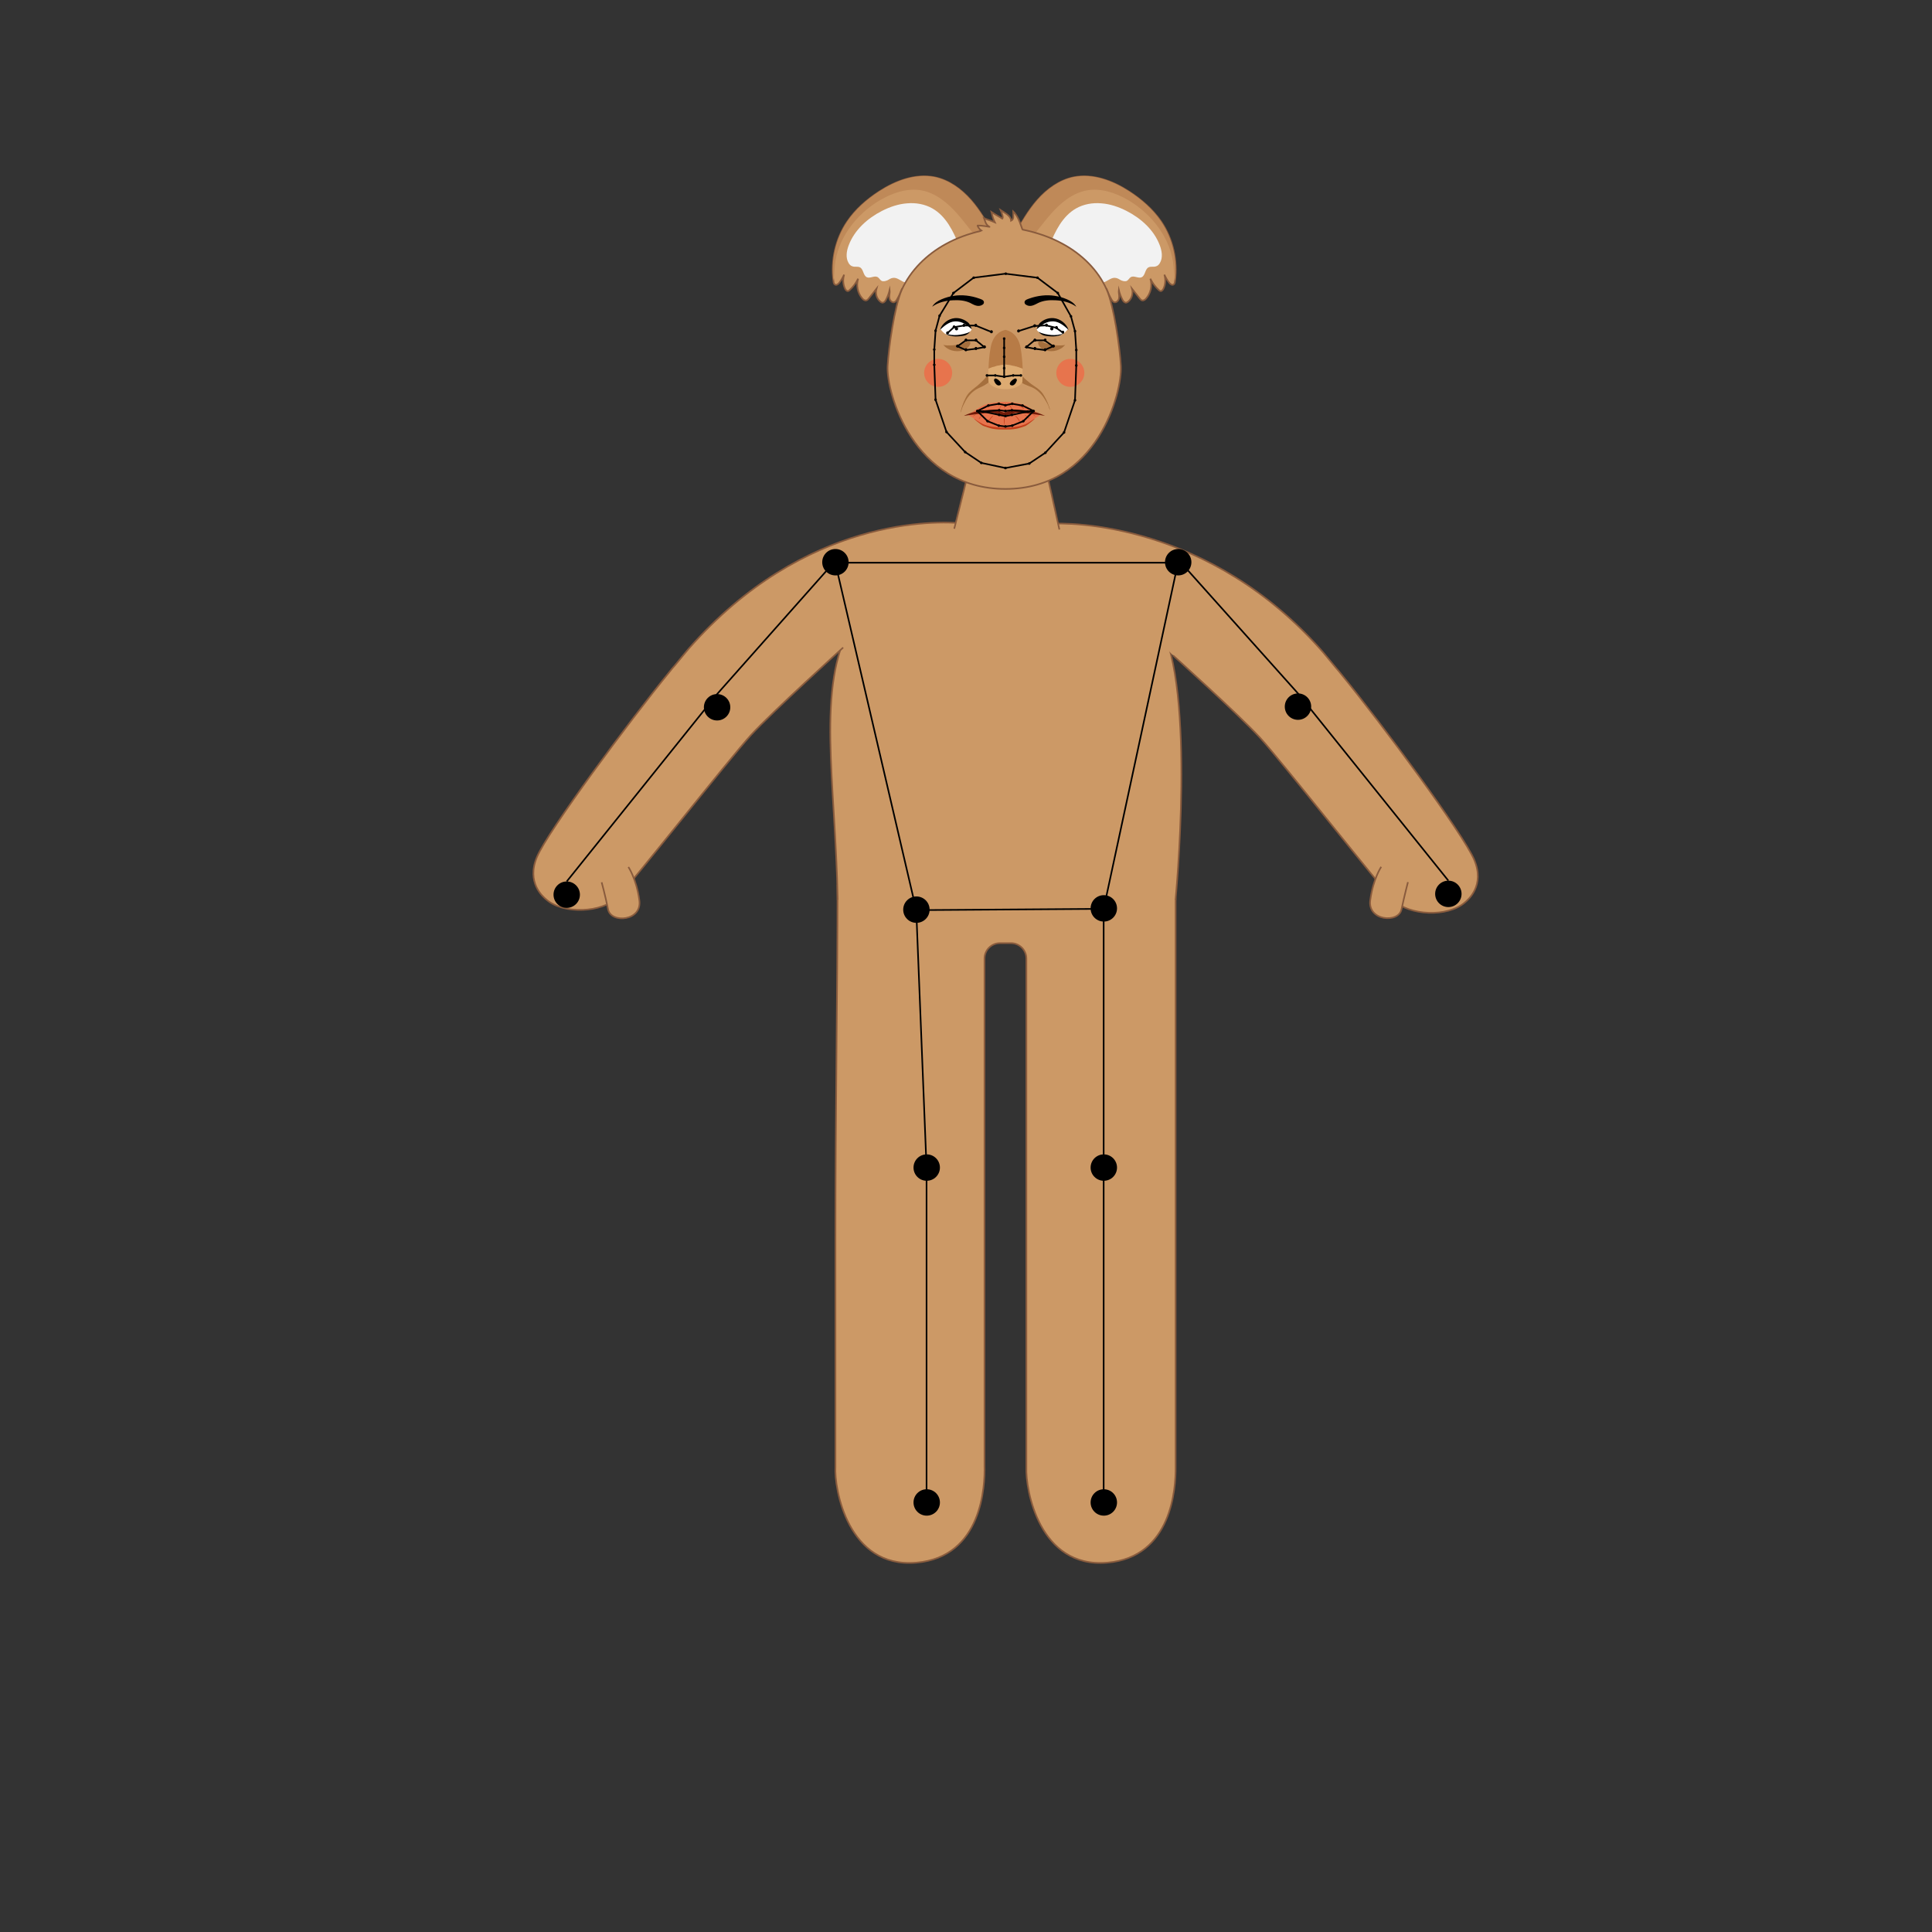<?xml version="1.0" encoding="utf-8"?>
<!-- Generator: Adobe Illustrator 25.0.0, SVG Export Plug-In . SVG Version: 6.00 Build 0)  -->
<svg version="1.1" id="Layer_1" xmlns="http://www.w3.org/2000/svg" xmlns:xlink="http://www.w3.org/1999/xlink" x="0px" y="0px"
	 viewBox="0 0 1200 1200" style="enable-background:new 0 0 1200 1200;" xml:space="preserve">
<rect x="0" y="0" width="1200" height="1200" fill="#333333" stroke="none"/>
<style type="text/css">
	.st0{fill:#CC9966;stroke:#895B3D;stroke-miterlimit:10;}
	.st1{fill:#CC9966;}
	.st2{fill:#F2F2F2;}
	.st3{fill:#BF8958;}
	.st4{fill:#C43E1A;}
	.st5{fill:#E7744D;}
	.st6{fill:#721B09;}
	.st7{fill:#C6421E;}
	.st8{fill:#FFFFFF;}
	.st9{fill:#A56F3D;}
	.st10{fill:#B77B46;}
	.st11{fill:#DDAB72;}
	.st12{fill:none;stroke:#000000;stroke-miterlimit:10;}
</style>
<g id="illustration">
	<path class="st0" d="M720.6,549.2L520.2,550c0,64.2-1.3,143.2-1.3,219.9v141.2l0,0c-0.8,13.5,7.7,63.1,50.2,59.5
		c41.2-3.5,42.7-48.3,42.4-60.1V771.2V595.4c0-5.3,4.3-9.6,9.6-9.6h6.8c5.3,0,9.6,4.3,9.6,9.6v175.8v139.9c0,0.1,0,0.2,0,0.3
		c-0.6,13.8,8,62.8,50.2,59.2c40.3-3.4,42.6-46.5,42.5-59.3c0-0.1,0-0.1,0-0.2V771.2V558.8C730.2,553.5,725.9,549.2,720.6,549.2z"/>
	<path class="st0" d="M520.3,559.1c-1.4-74.9-13.5-131.9,8.4-171.3c13.4-24.2,29.7-41.7,47.4-52.8c15.5-9.7,32.3-12.4,48.9-12.2
		c16.5,0.2,33.2,3.3,48.6,13.2c17.4,11.1,33.7,28.4,46.9,52c22.5,39.7,9.6,171.3,9.6,171.3"/>
	<path class="st0" d="M904.6,463.8"/>
	<path class="st0" d="M728.6,407.1c0,0,40.9,36.8,54.2,51.3s75.5,93.7,82.9,100.9c9.5,9.3,33.3,10.7,44.2,1.2
		c2-1.7,12.5-10.4,5.8-26.4s-57.7-84.9-82.5-115.2l0,0l0,0c-1-1.3-2-2.5-3-3.6l0,0c-2.2-2.7-4.4-5.4-6.6-8c-1.3-1.6-2-2.4-2-2.4l0,0
		c-70.3-80.3-157.2-80.6-170.1-79.5"/>
	<path class="st0" d="M874.5,547.9c0,0-2.1,8-4,16.9c-1.8,8.8-21.3,7.2-19.4-5.8c1.8-13.2,6.8-20.6,6.8-20.6"/>
	<path class="st0" d="M597.5,325c-15-1.3-97.4-4.7-169.9,78.1l0,0c0,0-0.7,0.8-2,2.4c-2.2,2.6-4.4,5.3-6.6,8l0,0c-1,1.1-2,2.3-3,3.6
		l0,0l0,0c-24.8,30.3-75.8,99.2-82.5,115.2s3.8,24.7,5.8,26.4c10.9,9.5,34.7,8.1,44.2-1.2c7.4-7.2,69.6-86.4,82.9-100.9
		s57.3-54.4,57.3-54.4"/>
	<path class="st0" d="M390.3,538.5c0,0,5,7.4,6.8,20.6c1.9,13-17.5,14.6-19.4,5.8c-1.8-8.9-4-16.9-4-16.9"/>
	<path class="st0" d="M592.7,328.4l8.3-33.2h49.5c0,0,4,17.7,7.5,33.7"/>
	<path class="st1" d="M617.8,146.9c-0.1-0.2-0.2-0.4-0.3-0.6c-0.4-1-0.7-2-0.6-3.1L617.8,146.9z"/>
	<path class="st1" d="M629.8,146.9c0.1-0.2,0.2-0.4,0.3-0.6c0.4-1,0.7-2,0.6-3.1L629.8,146.9z"/>
	<path class="st0" d="M617.8,166c-2.2,5-4.7,10-8.6,13.8c-3,3-6.8,5.1-10.7,6.8c-6.6,3-13.7,5-20.9,4.3c-7.1-0.7-14.3-4.5-17.6-10.9
		c-0.8,2-1.7,4-2.8,5.9c-0.4,0.7-0.9,1.5-1.7,1.8c-1.5,0.5-3-1.2-3.1-2.8c-0.2-1.6,0.4-3.2,0.2-4.8c-0.5,2.1-1.3,4.2-2.3,6.1
		c-0.4,0.8-1.1,1.7-2,1.8c-0.6,0-1.2-0.3-1.7-0.8c-2.2-1.9-3-5.1-2.2-7.9c-1.6,2-3.2,4.1-4.8,6.1c-0.4,0.5-0.8,1-1.5,1.2
		c-1,0.2-1.9-0.5-2.5-1.2c-2.9-3.3-3.9-8.1-2.6-12.3c-1.3,2.7-3.1,5.1-5.3,7.1c-0.3,0.3-0.6,0.5-1,0.6c-0.8,0.1-1.4-0.7-1.8-1.4
		c-1.3-2.7-1.5-5.9-0.6-8.8c-0.8,1.8-1.8,3.5-3,5c-0.6,0.8-1.7,1.7-2.6,1.2c-0.7-0.3-0.9-1.2-1-1.9v-0.1
		c-1.8-12.9,1.3-26.5,8.6-37.2c5.1-7.5,12.1-13.6,19.8-18.6c10.2-6.6,22.4-11.2,34.3-8.9c8.9,1.8,16.6,7.4,22.6,14.2
		c5.8,6.6,10.2,14.4,14.5,22.1c0.7,1.8,1.9,3.4,2.6,5.2c0,0,0,0,0,0.1C621.8,156.3,619.8,161.4,617.8,166z"/>
	<path class="st0" d="M629.7,166c2.2,5,4.7,10,8.6,13.8c3,3,6.8,5.1,10.7,6.8c6.6,3,13.7,5,20.9,4.3c7.1-0.7,14.3-4.5,17.6-10.9
		c0.8,2,1.7,4,2.8,5.9c0.4,0.7,0.9,1.5,1.7,1.8c1.5,0.5,3-1.2,3.1-2.8c0.2-1.6-0.4-3.2-0.2-4.8c0.5,2.1,1.3,4.2,2.3,6.1
		c0.4,0.8,1.1,1.7,2,1.8c0.6,0,1.2-0.3,1.7-0.8c2.2-1.9,3-5.1,2.2-7.9c1.6,2,3.2,4.1,4.8,6.1c0.4,0.5,0.8,1,1.5,1.2
		c1,0.2,1.9-0.5,2.5-1.2c2.9-3.3,3.9-8.1,2.6-12.3c1.3,2.7,3.1,5.1,5.3,7.1c0.3,0.3,0.6,0.5,1,0.6c0.8,0.1,1.4-0.7,1.8-1.4
		c1.3-2.7,1.5-5.9,0.6-8.8c0.8,1.8,1.8,3.5,3,5c0.6,0.8,1.7,1.7,2.6,1.2c0.7-0.3,0.9-1.2,1-1.9v-0.1c1.8-12.9-1.3-26.5-8.6-37.2
		C716,130.1,709,124,701.3,119c-10.2-6.6-22.4-11.2-34.3-8.9c-8.9,1.8-16.6,7.4-22.6,14.2c-5.8,6.6-10.2,14.4-14.5,22.1
		c-0.7,1.8-1.9,3.4-2.6,5.2c0,0,0,0,0,0.1C625.7,156.3,627.7,161.4,629.7,166z"/>
	<path class="st2" d="M595.7,152.5c-3.6-8.9-8.1-18.2-16.5-23c-4.7-2.7-10.4-3.7-15.8-3.2c-5.4,0.4-10.7,2.2-15.6,4.7
		c-9,4.6-17,11.8-20.6,21.2c-1.4,3.6-2.1,7.9-0.1,11.2c0.5,0.9,1.3,1.7,2.3,2c1.5,0.6,3.4-0.1,4.8,0.7c2.2,1.2,1.9,5,4.2,6.1
		c2.1,0.9,4.7-1.2,6.7-0.1c1,0.6,1.4,1.7,2.4,2.3c1.1,0.6,2.5,0.2,3.7-0.3c1.1-0.6,2.2-1.4,3.5-1.5c2.2-0.3,4.1,1.3,6.1,2.3
		c1.9,0.9,4,1.3,6,1.6c6.1,0.9,12.4,1.2,18.2-0.9c5.8-2.1,10.9-6.8,11.9-12.9c0.7-4.4-0.7-8.8-2-13"/>
	<path class="st2" d="M651.8,152.5c3.6-8.9,8.1-18.2,16.5-23c4.7-2.7,10.4-3.7,15.8-3.2c5.4,0.4,10.7,2.2,15.6,4.7
		c9,4.6,17,11.8,20.6,21.2c1.4,3.6,2.1,7.9,0.1,11.2c-0.5,0.9-1.3,1.7-2.3,2c-1.5,0.6-3.4-0.1-4.8,0.7c-2.2,1.2-1.9,5-4.2,6.1
		c-2.1,0.9-4.7-1.2-6.7-0.1c-1,0.6-1.4,1.7-2.4,2.3c-1.1,0.6-2.5,0.2-3.7-0.3c-1.1-0.6-2.2-1.4-3.5-1.5c-2.2-0.3-4.1,1.3-6.1,2.3
		c-1.9,0.9-4,1.3-6,1.6c-6.1,0.9-12.4,1.2-18.2-0.9c-5.8-2.1-10.9-6.8-11.9-12.9c-0.7-4.4,0.7-8.8,2-13"/>
	<path class="st1" d="M617.8,146.9c-0.1-0.2-0.2-0.4-0.3-0.6c-0.4-1-0.7-2-0.6-3.1L617.8,146.9z"/>
	<path class="st1" d="M629.8,146.9c0.1-0.2,0.2-0.4,0.3-0.6c0.4-1,0.7-2,0.6-3.1L629.8,146.9z"/>
	<path class="st3" d="M620.1,151.6c-0.5,1.8-1.7,3.5-3.5,3.8c-1.7,0.2-3.3-1-4.6-2.2c-6.5-6.2-11.5-13.7-17.4-20.4
		s-13.2-12.8-22-14.5s-18,1.4-25.8,5.9c-14.9,8.7-26.7,23.9-28.3,41.1c-0.3,3.1-0.3,6.3-0.8,9.3c-1.8-12.9,1.3-26.5,8.6-37.2
		c5.1-7.5,12.1-13.6,19.8-18.6c10.2-6.6,22.4-11.2,34.3-8.9c8.9,1.8,16.6,7.4,22.6,14.2c5.8,6.6,10.2,14.4,14.5,22.1
		C618.2,148.1,619.3,149.8,620.1,151.6L620.1,151.6z"/>
	<path class="st3" d="M627.3,151.6c0.5,1.8,1.7,3.5,3.5,3.8c1.7,0.2,3.3-1,4.6-2.2c6.5-6.2,11.5-13.7,17.4-20.4s13.2-12.8,22-14.5
		s18,1.4,25.8,5.9c14.9,8.7,26.7,23.9,28.3,41.1c0.3,3.1,0.3,6.3,0.8,9.3c1.8-12.9-1.3-26.5-8.6-37.2c-5.1-7.5-12.1-13.6-19.8-18.6
		c-10.2-6.6-22.4-11.2-34.3-8.9c-8.9,1.8-16.6,7.4-22.6,14.2c-5.8,6.6-10.2,14.4-14.5,22.1C629.2,148.1,628.1,149.8,627.3,151.6
		C627.5,151.6,627.3,151.6,627.3,151.6z"/>
	<path class="st0" d="M696.2,227.3c-0.6-11.1-4.3-37.2-8.8-47.4c-5.4-12.2-15.5-22-27.3-28.4c-7.8-4.3-16.3-7.1-25-8.9
		c-0.4-0.4-2.1-7.9-5.8-11.3c0,2.7,0.7,4.8-1.3,5.8c-0.1-3-3.5-4.6-6.5-6.6c0.8,1.9,1.8,4.5,1.1,5.3c-1.6-1-5.2-3-6.8-4.1
		c0.7,2.7,0.9,4,2.1,6.4c-3.5-1.5-3.2-1.1-6.7-2.6c0.7,1.6,0.8,4,3.4,5.4c0.2,0.1-4.2-0.9-7.4-0.8c-0.3,0,1.1,2.4,2.3,3.1
		c0,0-0.2,0.1-0.6,0.3c-7.5,1.8-14.8,4.4-21.5,8.1c-11.7,6.4-21.8,16.2-27.3,28.4c-4.5,10.2-8.2,36.2-8.8,47.4
		c-0.9,16,15.8,76.3,73.2,76.3S697.1,243.3,696.2,227.3z"/>
	<path class="st4" d="M623.8,264.7c-1.7,0.1-3.4,0.2-5.1,0.1c-1.6-0.1-3.3-0.3-4.9-0.7c-0.8-0.2-1.6-0.5-2.3-0.8
		c-0.2-0.1-3.9-2.3-5.7-3.1c-2.8-1.3,3.7,3.8,4.9,4.3s4.6,1.6,5.8,1.8c2.8,0.5,4.7,0.5,7.4,0.5s4.5,0,7.4-0.5
		c1.2-0.2,4.7-1.3,5.8-1.8s7.6-5.6,4.9-4.3c-1.8,0.8-5.6,3-5.7,3.1c-0.7,0.3-1.5,0.6-2.3,0.8c-1.6,0.4-3.2,0.6-4.9,0.7
		C627.2,264.9,625.5,264.8,623.8,264.7z"/>
	<path class="st5" d="M623.8,257.2c-1-0.1-1.9-0.3-2.8-0.6c-0.8-0.3-1.5-0.8-2.4-1.1c-1.5-0.5-3.2-0.3-4.7-0.1
		c-2.1,0.3-4.2,0.7-6.3,1.1c-1.6,0.3-3.2,0.6-4.8,0.9c-1.8,0.4-0.5,1,0.5,1.6c2.5,1.4,4.6,3.2,7.2,4.4c1.7,0.8,3.6,1.3,5.5,1.6
		c2.6,0.4,5.2,0.7,7.8,0.7s5.2-0.2,7.8-0.7c1.9-0.3,3.8-0.8,5.5-1.6c2.6-1.2,4.7-3.1,7.2-4.4c1-0.5,2.3-1.2,0.5-1.6
		c-1.6-0.3-3.2-0.6-4.8-0.9c-2.1-0.4-4.2-0.8-6.3-1.1c-1.6-0.2-3.2-0.4-4.7,0.1c-0.8,0.3-1.6,0.7-2.4,1.1
		C625.7,256.9,624.7,257.1,623.8,257.2z"/>
	<path class="st5" d="M623.8,258.1c-1,0.1-1.9,0.3-2.8,0.6c-0.8,0.3-1.5,0.8-2.4,1.1c-1.5,0.5-3.2,0.3-4.7,0.1
		c-2.1-0.3-4.2-0.7-6.3-1.1c-1.6-0.3-3.2-0.6-4.8-0.9c-1.8-0.4-0.5-1,0.5-1.6c2.5-1.4,4.6-3.2,7.2-4.4c1.7-0.8,3.6-1.3,5.5-1.6
		c2.6-0.4,5.2-0.7,7.8-0.7s5.2,0.2,7.8,0.7c1.9,0.3,3.8,0.8,5.5,1.6c2.6,1.2,4.7,3.1,7.2,4.4c1,0.5,2.3,1.2,0.5,1.6
		c-1.6,0.3-3.2,0.6-4.8,0.9c-2.1,0.4-4.2,0.8-6.3,1.1c-1.6,0.2-3.2,0.4-4.7-0.1c-0.8-0.3-1.6-0.7-2.4-1.1
		C625.7,258.4,624.7,258.2,623.8,258.1z"/>
	<path class="st6" d="M623.8,256.2c-0.7,0-1.5-0.3-2.1-0.6c-0.5-0.2-1.4-0.6-1.9-0.8c-0.7-0.3-2.1-0.4-3-0.3
		c-3.4,0.2-5.4,0.2-8.8,0.8c-2.1,0.4-2.6,0.5-4.6,1.1c-1.2,0.3-4.4,1.6-4.7,1.9c0.1-0.1,16.3-2.3,18.3-1.9c2.8,0.7,4.6,1.5,6.9,1.5
		c2.3,0.1,4.1-0.8,6.9-1.5c2-0.5,18.1,1.7,18.3,1.9c-0.3-0.2-3.5-1.6-4.7-1.9c-2-0.5-2.6-0.7-4.6-1.1c-3.4-0.6-5.3-0.6-8.8-0.8
		c-1-0.1-2.4,0-3,0.3c-0.5,0.2-1.4,0.6-1.9,0.8C625.2,255.9,624.5,256.2,623.8,256.2z"/>
	<path class="st7" d="M628.1,253c0.1,0.2,0.2,0.5,0.1,0.7l-0.1,0.1c-0.1,0-0.1,0-0.2,0c-0.1,0,0-0.1,0-0.1c0-0.2,0-0.4-0.1-0.6
		c-0.1-0.2-0.2-0.3-0.3-0.5c-0.2-0.4-0.5-0.7-0.9-1l0,0l0.1-0.1c0,0,0.1,0,0.2,0.1c0.4,0.2,0.6,0.4,0.8,0.7
		C627.8,252.5,627.8,252.7,628.1,253z"/>
	<path class="st7" d="M614.3,260.9c-0.1,0.3-0.3,0.5-0.3,0.9c0,0.1,0,0.2,0.1,0.2s0.1-0.1,0.2-0.2c0.3-0.7,0.7-1.3,1.2-1.9
		c0.1-0.1,0.2-0.2,0.3-0.4c0.1-0.1,0.3-0.3,0.4-0.4s0.7-0.8,0.7-0.8c-0.4-0.2-1.1,0.7-1.4,0.9C615.1,259.8,614.7,260.3,614.3,260.9z
		"/>
	<path class="st7" d="M633.1,260.9c0.1,0.3,0.3,0.5,0.3,0.9c0,0.1,0,0.2-0.1,0.2s-0.1-0.1-0.2-0.2c-0.3-0.7-0.7-1.3-1.2-1.9
		c-0.1-0.1-0.2-0.2-0.3-0.4c-0.1-0.1-0.3-0.3-0.4-0.4s-0.7-0.8-0.7-0.8c0.4-0.2,1.1,0.7,1.4,0.9
		C632.3,259.8,632.8,260.3,633.1,260.9z"/>
	<path class="st7" d="M610.1,258.1c-0.8,0.4-1.5,1-2,1.7c-0.1,0.1-0.1,0.3,0,0.3c0.1,0.1,0.2-0.1,0.3-0.2s0.2-0.3,0.3-0.4
		c0.3-0.4,0.7-0.7,1.1-1c0.2-0.1,0.4-0.3,0.6-0.4s0.5-0.2,0.7-0.4c0,0,0,0,0-0.1C610.7,257.7,610.3,257.9,610.1,258.1z"/>
	<path class="st7" d="M613.2,252.2c-0.8,0.3-1.5,0.8-2,1.4c-0.1,0.1-0.1,0.2,0,0.3s0.2-0.1,0.3-0.1c0.1-0.1,0.2-0.2,0.3-0.3
		c0.3-0.3,0.7-0.6,1.1-0.8c0.2-0.1,0.4-0.2,0.6-0.3s0.5-0.2,0.7-0.3l0,0C613.8,251.9,613.5,252,613.2,252.2z"/>
	<path class="st7" d="M637.3,258.1c0.8,0.4,1.5,1,2,1.7c0.1,0.1,0.1,0.3,0,0.3c-0.1,0.1-0.2-0.1-0.3-0.2s-0.2-0.3-0.3-0.4
		c-0.3-0.4-0.7-0.7-1.1-1c-0.2-0.1-0.4-0.3-0.6-0.4s-0.5-0.2-0.7-0.4c0,0,0,0,0-0.1C636.8,257.7,637.1,257.9,637.3,258.1z"/>
	<path class="st7" d="M633.8,252.2c0.8,0.3,1.5,0.8,2,1.4c0.1,0.1,0.1,0.2,0,0.3s-0.2-0.1-0.3-0.1c-0.1-0.1-0.2-0.2-0.3-0.3
		c-0.3-0.3-0.7-0.6-1.1-0.8c-0.2-0.1-0.4-0.2-0.6-0.3s-0.5-0.2-0.7-0.3l0,0C633.2,251.9,633.5,252,633.8,252.2z"/>
	<path class="st7" d="M604.8,258.1c-0.1,0.1-0.3,0.2-0.4,0.3c0,0.1,0,0.1,0,0.1h0.1c0.3-0.2,0.6-0.3,0.8-0.5
		c0.3-0.2,0.6-0.2,0.9-0.4c-0.1-0.1-0.5,0-0.7,0.1C605.2,257.8,605.1,257.9,604.8,258.1z"/>
	<path class="st7" d="M623.7,258.5c-0.3,1.9-0.2,3.4-0.1,5.1c0,0.1,0.1,0.2,0.1,0.2l0,0l0,0c0.1,0,0.1-0.1,0.1-0.2
		C624,261.9,624.1,260.4,623.7,258.5"/>
	<path class="st7" d="M624,251.5c-0.3,0.8-0.2,1.4-0.1,2.2l0.1,0.1l0,0l0,0c0.1,0,0.1,0,0.1-0.1C624.2,252.9,624.2,252.3,624,251.5"
		/>
	<g>
		<g>
			<path class="st8" d="M601.2,202c-1.3-1.1-2.9-1.8-4.5-2.4c-1.2-0.4-2.5-0.8-3.9-0.7c-1.2,0.1-2.4,0.5-3.5,1c-2.1,1-4,2.4-5.3,4.4
				c1.2,1.5,2.5,2.9,4.2,3.7c1.2,0.5,2.5,0.7,3.8,0.7c2.7,0.1,5.5-0.2,8-1.2c1.4-0.6,2.9-1.5,3.5-2.9
				C603,203.6,602.2,202.7,601.2,202z"/>
		</g>
		<path d="M602.5,206.1c-0.6,0.9-2.4,2.1-3.4,2.3c-3.2,0.7-8.5,1.1-11.8-1c1,0.1,2.8,0.5,3.5,0.6c1.2,0.1,2.4,0.2,3.6,0.1
			C596.8,207.9,599.8,207.4,602.5,206.1z"/>
		<path class="st9" d="M585.8,214c2.6,3.6,7.7,4.9,11.9,3.7c1.5-0.4,2.9-1.1,3.9-2.3c0.7-0.8,2-3,0.2-3.3c-1.4-0.3-3.5,1.1-4.8,1.5
			c-1.9,0.5-3.8,0.8-5.7,0.9C590.5,214.5,586.3,214.8,585.8,214z"/>
		<path d="M593,197.6c-4.1,0.4-7.9,3.4-9.2,7.3c2.7-2.5,5.7-5.1,9.4-5.3c2.1-0.1,4.1,0.5,5.9,1.5c1.4,0.8,4.2,3.1,4.5,3.4
			c0,0-1-3-2.1-4C599.2,198.5,596.1,197.3,593,197.6z"/>
		<circle cx="594.1" cy="204.2" r="1"/>
		<circle class="st5" cx="582.7" cy="231.6" r="8.7"/>
		<circle id="rightEye0_1_" cx="594.8" cy="214.8" r="0.8"/>
		<circle id="rightEye1_1_" cx="600" cy="211.1" r="0.8"/>
		<circle id="rightEye5_1_" cx="600" cy="217.1" r="0.8"/>
		<circle id="rightEye2_1_" cx="606.2" cy="211.1" r="0.8"/>
		<circle id="rightEye3_1_" cx="611.5" cy="215.3" r="0.8"/>
		<circle id="rightEye4_1_" cx="606.2" cy="216.3" r="0.8"/>
		<g>
			<path class="st8" d="M646.2,202c1.3-1.1,2.9-1.8,4.5-2.4c1.2-0.4,2.5-0.8,3.9-0.7c1.2,0.1,2.4,0.5,3.5,1c2.1,1,4,2.4,5.3,4.4
				c-1.2,1.5-2.5,2.9-4.2,3.7c-1.2,0.5-2.5,0.7-3.8,0.7c-2.7,0.1-5.5-0.2-8-1.2c-1.4-0.6-2.9-1.5-3.5-2.9
				C644.5,203.6,645.2,202.7,646.2,202z"/>
		</g>
		<path d="M645.1,206.1c0.6,0.9,2.4,2.1,3.4,2.3c3.2,0.7,8.5,1.1,11.8-1c-1,0.1-2.8,0.5-3.5,0.6c-1.2,0.1-2.4,0.2-3.6,0.1
			C650.7,207.9,647.6,207.4,645.1,206.1z"/>
		<path class="st9" d="M661.7,214c-2.6,3.6-7.7,4.9-11.9,3.7c-1.5-0.4-2.9-1.1-3.9-2.3c-0.7-0.8-2-3-0.2-3.3
			c1.4-0.3,3.5,1.1,4.8,1.5c1.9,0.5,3.8,0.8,5.7,0.9C657,214.5,661.1,214.8,661.7,214z"/>
		<path d="M654.5,197.6c4.1,0.4,7.9,3.4,9.2,7.3c-2.7-2.5-5.7-5.1-9.4-5.3c-2.1-0.1-4.1,0.5-5.9,1.5c-1.4,0.8-4.2,3.1-4.5,3.4
			c0,0,1-3,2.1-4C648.2,198.5,651.3,197.3,654.5,197.6z"/>
		<circle cx="653.3" cy="204.2" r="1"/>
		<circle class="st5" cx="664.8" cy="231.6" r="8.7"/>
		<circle id="leftEye0_1_" cx="654.3" cy="214.8" r="0.8"/>
		<circle id="leftEye1_1_" cx="649.2" cy="211.1" r="0.8"/>
		<circle id="leftEye5_1_" cx="649.2" cy="217.1" r="0.8"/>
		<circle id="leftEye2_1_" cx="642.8" cy="211.1" r="0.8"/>
		<circle id="leftEye3_1_" cx="637.7" cy="215.3" r="0.8"/>
		<circle id="leftEye4_1_" cx="642.8" cy="216.3" r="0.8"/>
	</g>
	<g>
		<path d="M645,188.1c3.2-1.5,6.9-1.8,10.5-1.6c4.6,0.2,9.3,1.3,13,4c-1.2-2.2-3.5-3.6-5.8-4.6c-4.9-2.1-10.2-2.9-15.5-2.3
			c-2.7,0.3-5.3,0.9-7.8,1.8c-1.1,0.4-2.7,0.8-3,2c-0.2,0.8,0.2,1.5,0.9,1.9C640,191,642.6,189.3,645,188.1z"/>
		<circle id="leftBrow4_1_" cx="632.7" cy="205.4" r="0.8"/>
		<circle id="leftBrow3_1_" cx="642.7" cy="202.2" r="0.8"/>
		<circle id="leftBrow0_1_" cx="660.2" cy="206.2" r="0.8"/>
		<path d="M602.5,188.1c-3.2-1.5-6.9-1.8-10.5-1.6c-4.6,0.2-9.3,1.3-13,4c1.2-2.2,3.5-3.6,5.8-4.6c4.9-2.1,10.2-2.9,15.5-2.3
			c2.7,0.3,5.3,0.9,7.8,1.8c1.1,0.4,2.7,0.8,3,2c0.2,0.8-0.2,1.5-0.9,1.9C607.5,191,604.8,189.3,602.5,188.1z"/>
		<circle id="rightBrow4_1_" cx="615.8" cy="205.9" r="0.8"/>
		<circle id="rightBrow3_1_" cx="606.1" cy="201.9" r="0.8"/>
		<circle id="rightBrow0_1_" cx="588.6" cy="206.6" r="0.8"/>
		<circle id="rightBrow1_1_" cx="592.6" cy="202.9" r="0.8"/>
		<circle id="rightBrow2_1_" cx="598.8" cy="201.9" r="0.8"/>
		<circle id="leftBrow2_1_" cx="650" cy="201.8" r="0.8"/>
		<circle id="leftBrow1_1_" cx="656.2" cy="203.3" r="0.8"/>
	</g>
	<path class="st9" d="M618.2,226.3c-0.6,0.6-2.8,4.1-4,5.7c-0.7,1-2.6,3.4-3.9,4.6c-1.8,1.6-2.5,2.5-4.4,3.9
		c-2.9,2.3-4.6,3.6-6.1,6.6c-1.5,2.9-2.6,6.1-3.3,9.3c0.5-0.6,0.8-2.1,1.1-2.9c0.6-1.7,1.5-3.2,2.3-4.8c1.7-3,4.3-5.8,7.5-7.4
		c1.4-0.7,2.9-1.3,4.2-2.1c1-0.6,3.3-2,3.7-3.1c0.3-0.9,1.1-2.3,1.2-3.3C616.7,231.9,619,226.5,618.2,226.3z"/>
	<path class="st9" d="M628.6,226.1c0.7,0.6,3.1,4,4.4,5.4c0.8,0.9,2.9,3.2,4.2,4.3c1.9,1.5,2.6,2.3,4.6,3.6c3.1,2.1,4.9,3.3,6.6,6.2
		c1.7,2.8,3,5.9,3.9,9.1c-0.6-0.6-0.9-2-1.2-2.8c-0.7-1.6-1.7-3.1-2.6-4.6c-1.9-2.9-4.7-5.6-7.9-6.9c-1.5-0.6-3-1.1-4.4-1.8
		c-1-0.5-2.4-1.2-2.9-2.3c-0.4-0.9-0.4-2.1-0.6-3C632.3,232.2,627.8,226.3,628.6,226.1z"/>
	<path class="st7" d="M642.7,258.1c0.1,0.1,0.3,0.2,0.4,0.3c0,0.1,0,0.1,0,0.1H643c-0.3-0.2-0.6-0.3-0.8-0.5
		c-0.3-0.2-0.6-0.2-0.9-0.4c0.1-0.1,0.5,0,0.7,0.1C642.2,257.8,642.5,257.9,642.7,258.1z"/>
	<path class="st10" d="M624.5,204.9c-2.1,0.4-7.6,2.2-9.2,11c-0.9,4.7-1.2,9.4-1.3,13.2c3.5-1.5,7-2.3,10.6-2.6
		c3.6,0.3,7.1,1.1,10.6,2.6c-0.1-3.8-0.5-8.5-1.3-13.2C632.2,207.1,626.6,205.3,624.5,204.9z"/>
	<path class="st11" d="M624.5,226.4c-3.6,0.3-7.1,1.1-10.6,2.6c-0.2,5,0.1,8.4,0.1,8.4s2.2,4.4,10.5,4.3c8.3,0.1,10.5-4.3,10.5-4.3
		s0.2-3.5,0.1-8.4C631.6,227.6,628.1,226.8,624.5,226.4z"/>
	<path d="M621.2,239.2c0.3-0.1,0.5-0.3,0.6-0.7c0-0.2,0-0.4-0.1-0.6c-0.1-0.4-0.4-0.7-0.6-1c-0.6-0.6-1.2-1.2-1.9-1.5
		c-0.4-0.2-0.8-0.4-1.1-0.3c-0.4,0.1-0.7,0.6-0.7,1.1c0,0.2,0.1,0.4,0.2,0.6C618.2,238.5,619.7,240,621.2,239.2z"/>
	<path d="M627.8,239.2c-0.3-0.1-0.5-0.3-0.6-0.7c0-0.2,0-0.4,0.1-0.6c0.1-0.4,0.4-0.7,0.6-1c0.6-0.6,1.2-1.2,1.9-1.5
		c0.4-0.2,0.8-0.4,1.1-0.3c0.4,0.1,0.7,0.6,0.7,1.1c0,0.2-0.1,0.4-0.2,0.6C630.8,238.5,629.3,240,627.8,239.2z"/>
	<path class="st7" d="M621.1,252.9c-0.1,0.2-0.2,0.5-0.1,0.7c0,0,0,0.1,0.1,0.1s0.1,0,0.1,0v-0.1c0-0.2,0-0.4,0.1-0.6
		c0.1-0.2,0.2-0.3,0.2-0.5c0.2-0.3,0.4-0.7,0.7-1l0,0c0,0-0.1-0.1-0.1,0s-0.1,0-0.1,0.1c-0.3,0.2-0.5,0.4-0.6,0.7
		C621.2,252.5,621.2,252.7,621.1,252.9z"/>
</g>
<g id="skeleton_1_">
	<polygon class="st12" points="518.8,349.5 569.1,565.3 685.5,564.5 731.7,349.5 	"/>
	<polyline class="st12" points="517.8,349.5 445.4,431.1 352,547.5 	"/>
	<polyline class="st12" points="733.2,349.1 806.2,430.7 899.6,547 	"/>
	<polyline class="st12" points="569.1,565.3 575.5,725.5 575.5,933.5 	"/>
	<polyline class="st12" points="685.5,564.5 685.5,725.5 685.5,933.5 	"/>
	<polyline class="st12" points="624.5,170 604.7,172.5 592.2,182 583.6,196.1 581.1,205.4 580.3,217.1 580.3,226.6 581.1,248.3 
		587.9,268.3 599.5,280.8 609.5,287.5 624.5,290.7 639.3,287.9 649.3,281.2 660.9,268.6 667.7,248.6 668.5,227 668.5,217.4 
		667.7,205.7 665.2,196.5 657,182 644.4,172.5 624.5,170 	"/>
	<polyline class="st12" points="588.5,206.9 592.5,203.2 598.7,202.2 606,202.2 615.8,206.2 	"/>
	<polygon class="st12" points="594.7,215.1 599.9,211.4 606.2,211.4 611.4,215.6 606.2,216.6 599.9,217.4 	"/>
	<polyline class="st12" points="613,233.2 618.2,233.2 623.7,234 623.7,228.7 623.7,221.6 623.7,216.1 623.7,210.3 	"/>
	<polyline class="st12" points="660,206.5 656,203.6 649.7,202.1 642.4,202.5 632.4,205.7 	"/>
	<polygon class="st12" points="654.1,215.1 648.8,211.4 642.5,211.4 637.4,215.6 642.5,216.6 648.8,217.4 	"/>
	<polyline class="st12" points="634.1,233.2 629.1,233.2 623.7,234 	"/>
	<polygon class="st12" points="607,255.3 613.9,251.9 620.4,250.8 624.5,251.7 628.7,250.8 635.1,251.9 642,255.3 635.6,261.6 
		628.5,264.4 624.5,264.9 620.4,264.4 613.4,261.6 	"/>
	<polyline class="st12" points="607,255.3 610.6,255.6 620.6,254.8 624.5,255.3 628.5,254.8 638.4,255.6 642,255.3 	"/>
	<polyline class="st12" points="607,255.3 610.6,255.6 620.6,257.7 624.5,258.5 628.5,257.7 638.4,255.6 642,255.3 	"/>
	<circle id="rightShoulder" cx="518.9" cy="349.2" r="8.2"/>
	<circle id="rightElbow" cx="445.4" cy="439.3" r="8.2"/>
	<circle id="rightWrist" cx="352" cy="555.7" r="8.2"/>
	<circle id="rightHip" cx="569.2" cy="565" r="8.2"/>
	<circle id="rightKnee" cx="575.6" cy="725.2" r="8.2"/>
	<circle id="rightAnkle" cx="575.6" cy="933.2" r="8.2"/>
	<circle id="leftElbow" cx="806.2" cy="438.9" r="8.2"/>
	<circle id="leftWrist" cx="899.6" cy="555.2" r="8.2"/>
	<circle id="leftHip" cx="685.6" cy="564.2" r="8.2"/>
	<circle id="leftKnee" cx="685.6" cy="725.2" r="8.2"/>
	<circle id="leftAnkle" cx="685.6" cy="933.2" r="8.2"/>
	<circle id="rightEye0" cx="594.7" cy="215.1" r="0.8"/>
	<circle id="rightBrow1" cx="592.5" cy="203.2" r="0.8"/>
	<circle id="rightBrow4" cx="615.8" cy="206.2" r="0.8"/>
	<circle id="nose1" cx="623.7" cy="216.1" r="0.8"/>
	<circle id="rightBrow3" cx="606" cy="202.2" r="0.8"/>
	<circle id="rightEye1" cx="599.9" cy="211.4" r="0.8"/>
	<circle id="rightBrow0" cx="588.5" cy="206.9" r="0.8"/>
	<circle id="rightBrow2" cx="598.7" cy="202.2" r="0.8"/>
	<circle id="rightEye5" cx="599.9" cy="217.4" r="0.8"/>
	<circle id="rightEye2" cx="606.2" cy="211.4" r="0.8"/>
	<circle id="rightEye3" cx="611.4" cy="215.6" r="0.8"/>
	<circle id="nose0" cx="623.7" cy="210.3" r="0.8"/>
	<circle id="nose3" cx="623.7" cy="228.7" r="0.8"/>
	<circle id="rightNose0" cx="613" cy="233.2" r="0.8"/>
	<circle id="rightMouthCorner" cx="607" cy="255.3" r="0.8"/>
	<circle id="rightNose1" cx="618.2" cy="233.2" r="0.8"/>
	<circle id="rightUpperLipTop0" cx="613.9" cy="251.9" r="0.8"/>
	<circle id="nose2" cx="623.7" cy="221.6" r="0.8"/>
	<circle id="nose4" cx="623.7" cy="234" r="0.8"/>
	<circle id="upperLipTopMid" cx="624.5" cy="251.7" r="0.8"/>
	<circle id="rightUpperLipTop1" cx="620.4" cy="250.8" r="0.8"/>
	<path id="rightMiddleLip" d="M610.6,254.8c0.4,0,0.8,0.4,0.8,0.8c0,0.4-0.4,0.8-0.8,0.8s-0.8-0.4-0.8-0.8S610.2,254.8,610.6,254.8z
		"/>
	<circle id="lowerLipBottomMid" cx="624.5" cy="264.9" r="0.8"/>
	<circle id="upperLipBottomMid" cx="624.5" cy="255.3" r="0.8"/>
	<circle id="lowerLipTopMid" cx="624.5" cy="258.4" r="0.8"/>
	<circle id="rightUpperLipBottom1" cx="620.6" cy="254.8" r="0.8"/>
	<circle id="rightLowerLipTop0" cx="620.6" cy="257.7" r="0.8"/>
	<circle id="rightLowerLipBottom1" cx="620.4" cy="264.4" r="0.8"/>
	<circle id="rightLowerLipBottom0" cx="613.4" cy="261.6" r="0.8"/>
	<circle id="rightEye4" cx="606.2" cy="216.6" r="0.8"/>
	<circle id="jawMid" cx="624.5" cy="290.7" r="0.8"/>
	<circle id="rightJaw7" cx="609.5" cy="287.5" r="0.8"/>
	<circle id="rightJaw6" cx="599.5" cy="280.8" r="0.8"/>
	<circle id="rightJaw5" cx="587.9" cy="268.3" r="0.8"/>
	<circle id="rightJaw4" cx="581.1" cy="248.3" r="0.8"/>
	<circle id="rightJaw3" cx="580.3" cy="226.6" r="0.8"/>
	<circle id="rightJaw2" cx="580.3" cy="217.1" r="0.8"/>
	<circle id="rightJaw1" cx="581.1" cy="205.4" r="0.8"/>
	<circle id="rightJaw0" cx="583.6" cy="196.1" r="0.8"/>
	<circle id="topMid" cx="624.7" cy="170" r="0.8"/>
	<circle id="leftTop0" cx="644.4" cy="172.5" r="0.8"/>
	<circle id="leftTop1" cx="657" cy="182" r="0.8"/>
	<circle id="leftEye0" cx="654.3" cy="215.1" r="0.8"/>
	<circle id="leftBrow1" cx="656.2" cy="203.6" r="0.8"/>
	<circle id="leftBrow4" cx="632.6" cy="205.7" r="0.8"/>
	<circle id="leftBrow3" cx="642.6" cy="202.5" r="0.8"/>
	<circle id="leftEye1" cx="649.1" cy="211.4" r="0.8"/>
	<circle id="leftBrow0" cx="660.2" cy="206.5" r="0.8"/>
	<circle id="leftBrow2" cx="649.9" cy="202.1" r="0.8"/>
	<circle id="leftEye5" cx="649.1" cy="217.4" r="0.8"/>
	<circle id="leftEye2" cx="642.8" cy="211.4" r="0.8"/>
	<circle id="leftEye3" cx="637.6" cy="215.6" r="0.8"/>
	<circle id="leftNose0" cx="634.1" cy="233.2" r="0.8"/>
	<circle id="leftMouthCorner" cx="642" cy="255.3" r="0.8"/>
	<circle id="leftNose1" cx="629.3" cy="233.2" r="0.8"/>
	<circle id="leftUpperLipTop0" cx="635.1" cy="251.9" r="0.8"/>
	<circle id="leftUpperLipTop1" cx="628.7" cy="250.8" r="0.8"/>
	<path id="leftMiddleLip" d="M638.4,254.8c0.4,0,0.8,0.4,0.8,0.8c0,0.4-0.4,0.8-0.8,0.8s-0.8-0.4-0.8-0.8S638,254.8,638.4,254.8z"/>
	<circle id="leftUpperLipBottom1" cx="628.5" cy="254.8" r="0.8"/>
	<circle id="leftLowerLipTop0" cx="628.5" cy="257.7" r="0.8"/>
	<circle id="leftLowerLipBottom1" cx="628.7" cy="264.4" r="0.8"/>
	<circle id="leftLowerLipBottom0" cx="635.6" cy="261.6" r="0.8"/>
	<circle id="leftEye4" cx="642.8" cy="216.6" r="0.8"/>
	<circle id="leftJaw7" cx="639.3" cy="287.9" r="0.8"/>
	<circle id="leftJaw6" cx="649.3" cy="281.2" r="0.8"/>
	<circle id="leftJaw5" cx="660.9" cy="268.6" r="0.8"/>
	<circle id="leftJaw4" cx="667.7" cy="248.6" r="0.8"/>
	<circle id="leftJaw3" cx="668.5" cy="227" r="0.8"/>
	<circle id="leftJaw2" cx="668.5" cy="217.4" r="0.8"/>
	<circle id="leftJaw1" cx="667.7" cy="205.7" r="0.8"/>
	<circle id="leftJaw0" cx="665.2" cy="196.5" r="0.8"/>
	<circle id="rightTop0" cx="604.8" cy="172.5" r="0.8"/>
	<circle id="rightTop1" cx="592.2" cy="182" r="0.8"/>
	<circle id="leftShoulder" cx="731.8" cy="349.2" r="8.2"/>
</g>
</svg>

